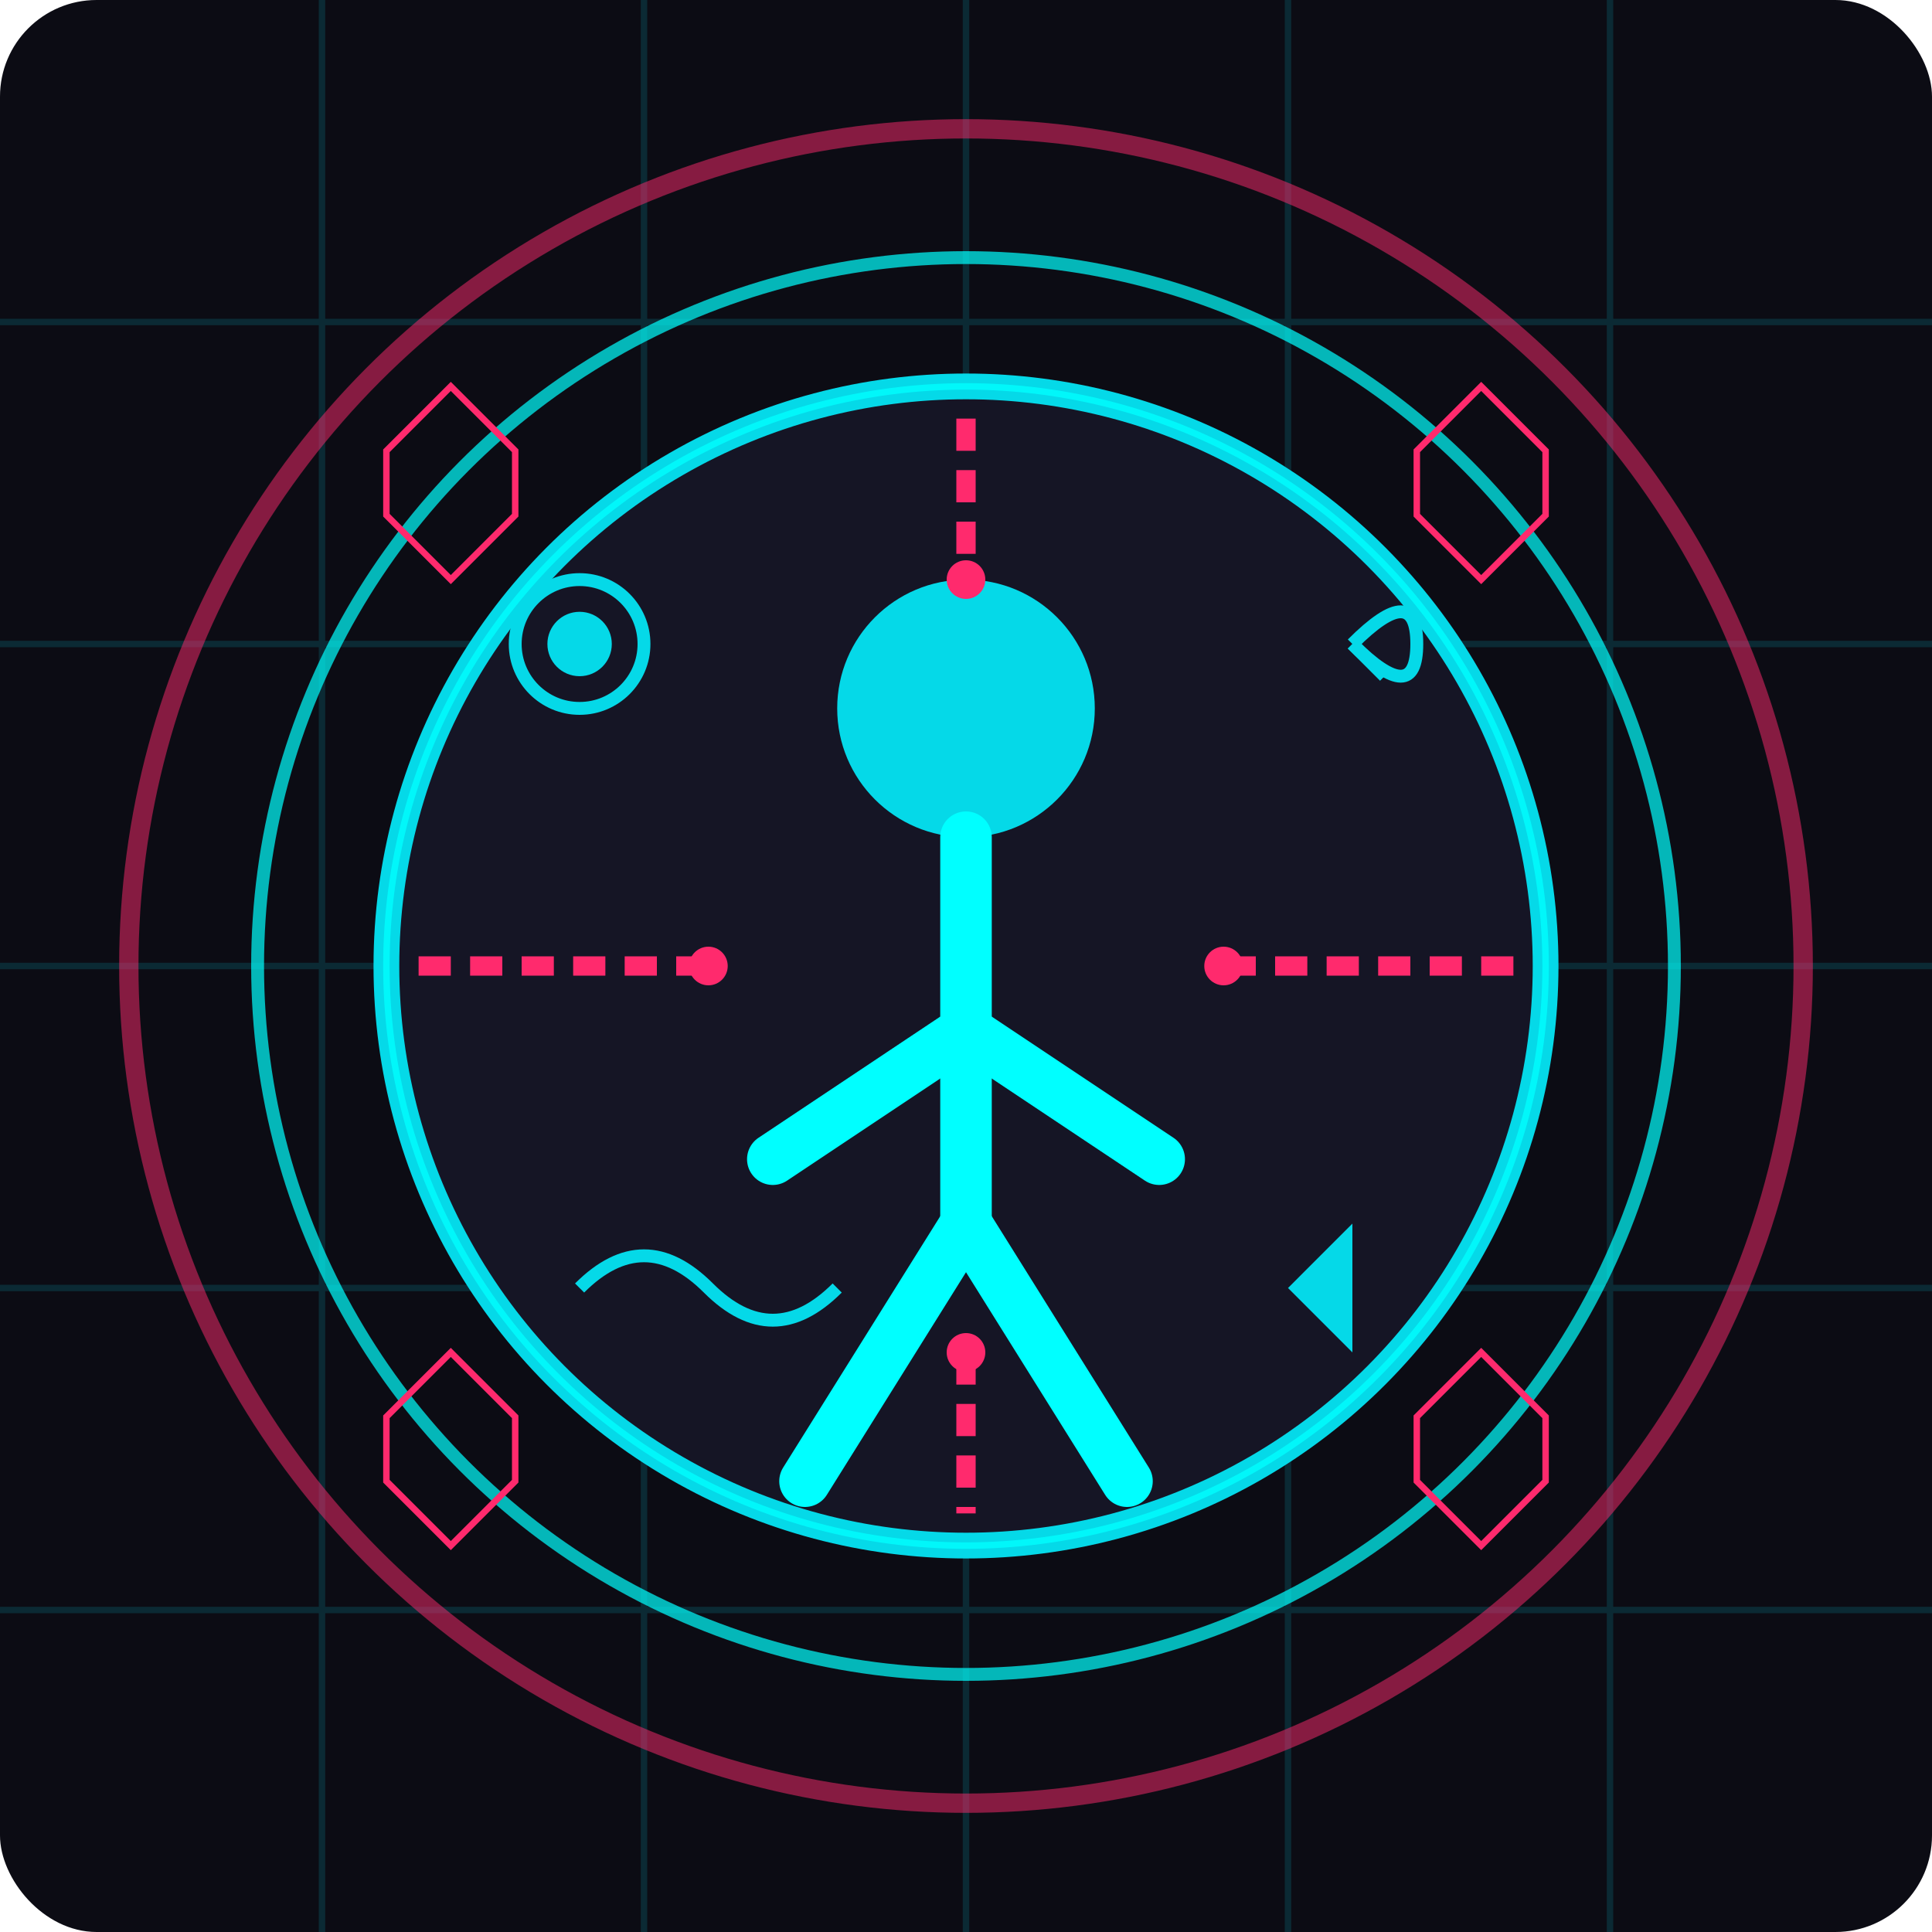 <svg xmlns="http://www.w3.org/2000/svg" viewBox="0 0 300 300">
  <!-- Background -->
  <rect width="300" height="300" fill="#0c0c14" rx="15" ry="15"/>
  
  <!-- Cyberpunk Grid -->
  <g opacity="0.15">
    <path d="M0 50 L300 50" stroke="#05d9e8" stroke-width="1"/>
    <path d="M0 100 L300 100" stroke="#05d9e8" stroke-width="1"/>
    <path d="M0 150 L300 150" stroke="#05d9e8" stroke-width="1"/>
    <path d="M0 200 L300 200" stroke="#05d9e8" stroke-width="1"/>
    <path d="M0 250 L300 250" stroke="#05d9e8" stroke-width="1"/>
    <path d="M50 0 L50 300" stroke="#05d9e8" stroke-width="1"/>
    <path d="M100 0 L100 300" stroke="#05d9e8" stroke-width="1"/>
    <path d="M150 0 L150 300" stroke="#05d9e8" stroke-width="1"/>
    <path d="M200 0 L200 300" stroke="#05d9e8" stroke-width="1"/>
    <path d="M250 0 L250 300" stroke="#05d9e8" stroke-width="1"/>
  </g>
  
  <!-- Outer Glow -->
  <circle cx="150" cy="150" r="130" fill="none" stroke="#ff2a6d" stroke-width="3" opacity="0.5">
    <animate attributeName="opacity" values="0.3;0.7;0.3" dur="3s" repeatCount="indefinite"/>
  </circle>
  
  <!-- Inner Glow -->
  <circle cx="150" cy="150" r="110" fill="none" stroke="#0ff" stroke-width="2" opacity="0.7">
    <animate attributeName="opacity" values="0.5;0.9;0.5" dur="4s" repeatCount="indefinite"/>
  </circle>
  
  <!-- Accessibility Symbol Base -->
  <circle cx="150" cy="150" r="90" fill="#151525" stroke="#05d9e8" stroke-width="4"/>
  
  <!-- Accessibility Person -->
  <circle cx="150" cy="110" r="20" fill="#05d9e8">
    <animate attributeName="fill" values="#05d9e8;#0ff;#05d9e8" dur="4s" repeatCount="indefinite"/>
  </circle>
  
  <!-- Arms and Legs -->
  <path d="M150 130 L150 190" stroke="#0ff" stroke-width="8" stroke-linecap="round"/>
  <path d="M150 160 L120 180" stroke="#0ff" stroke-width="8" stroke-linecap="round"/>
  <path d="M150 160 L180 180" stroke="#0ff" stroke-width="8" stroke-linecap="round"/>
  <path d="M150 190 L125 230" stroke="#0ff" stroke-width="8" stroke-linecap="round"/>
  <path d="M150 190 L175 230" stroke="#0ff" stroke-width="8" stroke-linecap="round"/>
  
  <!-- Cyberpunk Elements -->
  <!-- Circuit lines -->
  <path d="M65 150 L110 150" stroke="#ff2a6d" stroke-width="3" stroke-dasharray="5,3"/>
  <path d="M190 150 L235 150" stroke="#ff2a6d" stroke-width="3" stroke-dasharray="5,3"/>
  <path d="M150 65 L150 90" stroke="#ff2a6d" stroke-width="3" stroke-dasharray="5,3"/>
  <path d="M150 210 L150 235" stroke="#ff2a6d" stroke-width="3" stroke-dasharray="5,3"/>
  
  <!-- Connection points -->
  <circle cx="110" cy="150" r="3" fill="#ff2a6d"/>
  <circle cx="190" cy="150" r="3" fill="#ff2a6d"/>
  <circle cx="150" cy="90" r="3" fill="#ff2a6d"/>
  <circle cx="150" cy="210" r="3" fill="#ff2a6d"/>
  
  <!-- Visual Aids Symbols -->
  <!-- Eye -->
  <circle cx="90" cy="100" r="10" fill="none" stroke="#05d9e8" stroke-width="2"/>
  <circle cx="90" cy="100" r="5" fill="#05d9e8"/>
  
  <!-- Ear -->
  <path d="M210 100 Q220 90, 220 100 Q220 110, 210 100" fill="none" stroke="#05d9e8" stroke-width="2"/>
  <path d="M210 100 L215 105" stroke="#05d9e8" stroke-width="2"/>
  
  <!-- Speech Wave -->
  <path d="M90 200 Q100 190, 110 200 Q120 210, 130 200" fill="none" stroke="#05d9e8" stroke-width="2"/>
  
  <!-- Hand -->
  <path d="M200 200 L210 190 L210 210 Z" fill="#05d9e8"/>
  
  <!-- Glowing Edges -->
  <circle cx="150" cy="150" r="90" fill="none" stroke="#0ff" stroke-width="1" opacity="0.8">
    <animate attributeName="opacity" values="0.5;1;0.5" dur="2s" repeatCount="indefinite"/>
    <animate attributeName="r" values="90;92;90" dur="2s" repeatCount="indefinite"/>
  </circle>
  
  <!-- Hexagonal Decorations -->
  <path d="M60 70 L70 60 L80 70 L80 80 L70 90 L60 80 Z" fill="none" stroke="#ff2a6d" stroke-width="1"/>
  <path d="M220 70 L230 60 L240 70 L240 80 L230 90 L220 80 Z" fill="none" stroke="#ff2a6d" stroke-width="1"/>
  <path d="M60 220 L70 210 L80 220 L80 230 L70 240 L60 230 Z" fill="none" stroke="#ff2a6d" stroke-width="1"/>
  <path d="M220 220 L230 210 L240 220 L240 230 L230 240 L220 230 Z" fill="none" stroke="#ff2a6d" stroke-width="1"/>
</svg>